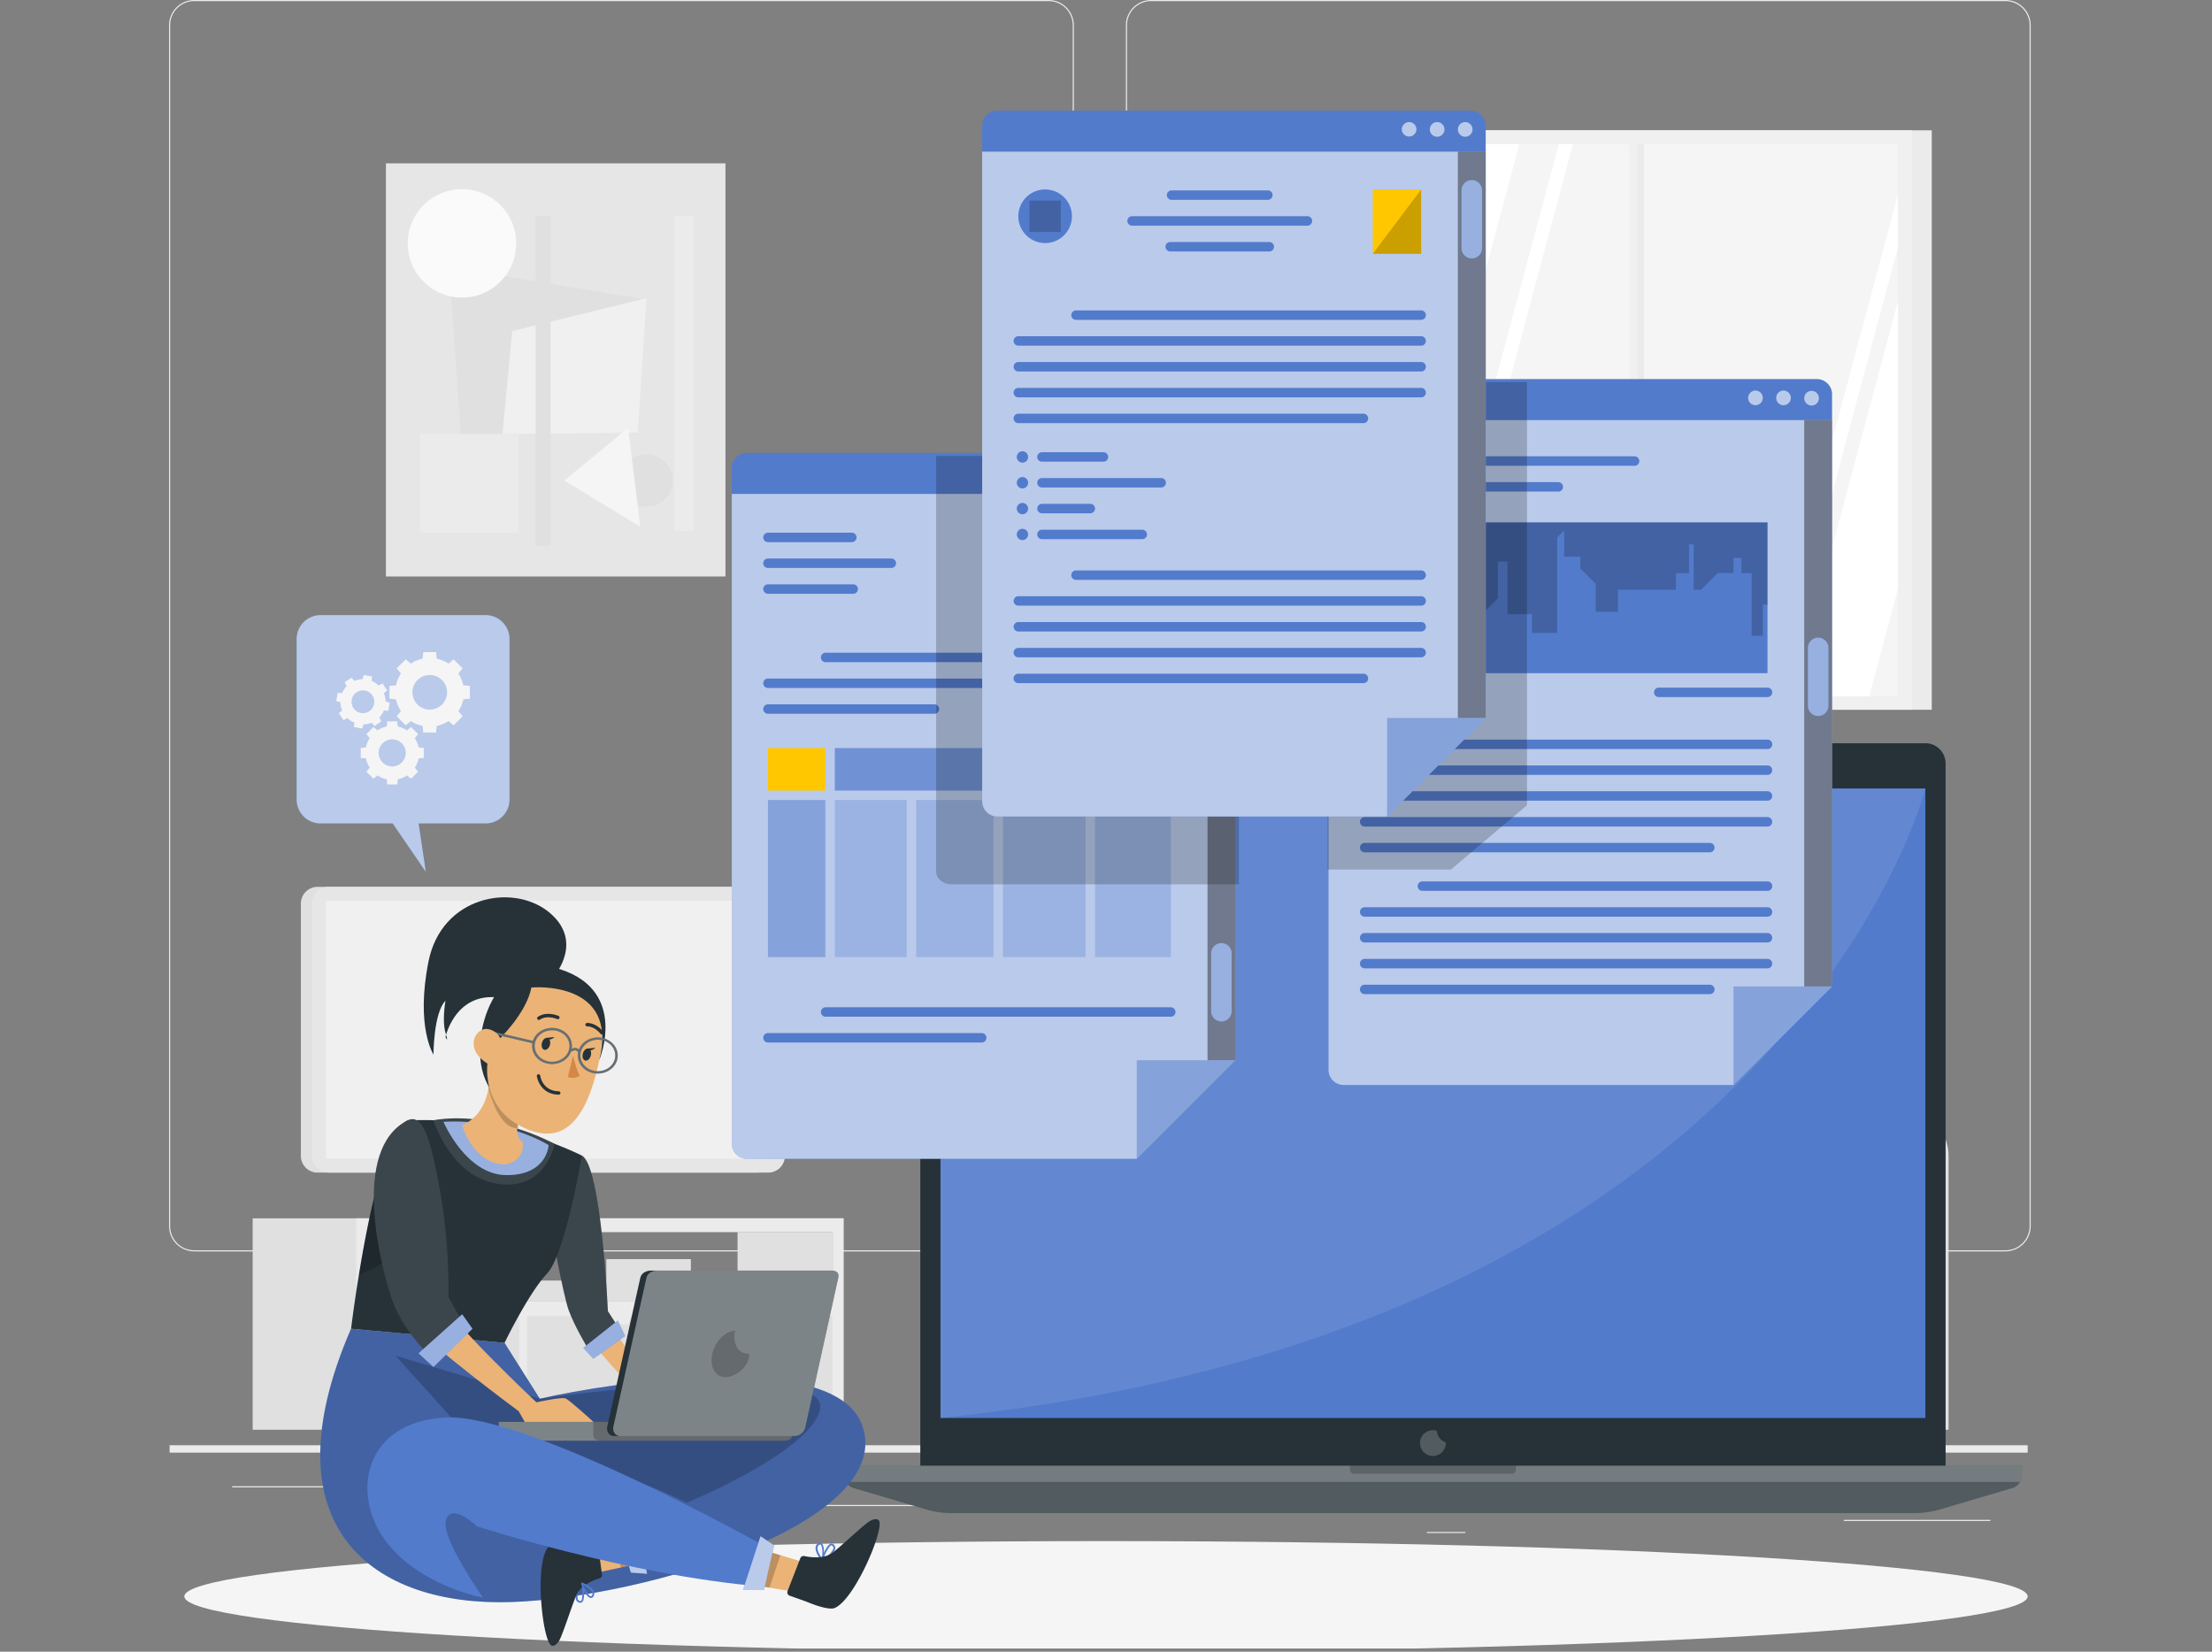<svg width="300" height="224" viewBox="0 0 300 224" fill="none" xmlns="http://www.w3.org/2000/svg"><rect x="0" y="0" width="300" height="224" fill="#808080" stroke="none"/><g clip-path="url(#clip0_86_16381)"><path d="M275 196H23v1h252v-1zM269.94 206.124h-19.872v.15h19.872v-.15zM198.732 207.756h-5.214v.15h5.214v-.15zM249.468 200.556h-11.514v.15h11.514v-.15zM57.39 201.564H31.476v.15H57.39v-.15zM66.534 201.564h-3.798v.15h3.798v-.15zM135.09 204.096H78.882v.15h56.208v-.15zM142.206 169.71H26.352a3.429 3.429 0 0 1-3.426-3.426V3.426A3.429 3.429 0 0 1 26.352 0h115.86a3.429 3.429 0 0 1 3.426 3.426v162.858a3.438 3.438 0 0 1-3.432 3.426zM26.352.15a3.28 3.28 0 0 0-3.276 3.276v162.858a3.28 3.28 0 0 0 3.276 3.276h115.86a3.28 3.28 0 0 0 3.276-3.276V3.426A3.28 3.28 0 0 0 142.212.15H26.352zM271.986 169.71h-115.86a3.429 3.429 0 0 1-3.426-3.426V3.426A3.429 3.429 0 0 1 156.126 0h115.86a3.429 3.429 0 0 1 3.426 3.426v162.858a3.429 3.429 0 0 1-3.426 3.426zM156.126.15a3.28 3.28 0 0 0-3.276 3.276v162.858a3.28 3.28 0 0 0 3.276 3.276h115.86a3.28 3.28 0 0 0 3.276-3.276V3.426A3.28 3.28 0 0 0 271.986.15h-115.86z" fill="#EBEBEB"/><path d="M65.982 153.583v9.103l-3.847 2.795h17.95l-5.737-2.122v-9.142l-8.366-.634z" fill="#E0E0E0"/><path d="M34.268 165.224v28.675h80.134v-28.675H34.268zm78.691 11.225H50.237v-9.372h62.722v9.372z" fill="#E0E0E0"/><path d="M48.308 165.224v28.675h66.094v-28.675H48.308zm64.651 11.225H50.237v-9.372h62.722v9.372z" fill="#EBEBEB"/><path d="M112.959 167.083h-12.93v9.373h12.93v-9.373zM66.232 171.77H50.237v4.686h15.995v-4.686zM79.45 173.667H67.412v2.782h12.04v-2.782zM93.701 170.757H82.233v5.692H93.7v-5.692zM61.603 178.494l-.34 1.116h-4.602l-.346-1.116h-6.078v12.437h20.175v-12.437h-8.809zM85.58 178.494l-.347 1.116H80.63l-.346-1.116h-8.802v12.437h20.175v-12.437h-6.078zM104.093 178.494l-.34 1.116h-4.602l-.347-1.116h-6.077v12.437h20.174v-12.437h-8.808zM102.683 159.025H43.07a2.263 2.263 0 0 1-2.263-2.263v-34.226a2.263 2.263 0 0 1 2.263-2.263h59.613a2.263 2.263 0 0 1 2.263 2.263v34.226a2.263 2.263 0 0 1-2.263 2.263z" fill="#E0E0E0"/><path d="M104.189 159.025H44.577a2.263 2.263 0 0 1-2.263-2.263v-34.226a2.263 2.263 0 0 1 2.263-2.263h59.612a2.263 2.263 0 0 1 2.263 2.263v34.226a2.263 2.263 0 0 1-2.263 2.263z" fill="#E6E6E6"/><path d="M104.565 157.144v-34.989h-60.37v34.989h60.37z" fill="#F0F0F0"/><path d="M189.022 116.914h57.401c6.225 0 11.27 5.045 11.27 11.27v44.823h-79.941v-44.823c0-6.225 5.045-11.27 11.27-11.27z" fill="#E6E6E6"/><path d="M160.783 150.134h10.27a6.7 6.7 0 0 1 6.699 6.699v37.066h-23.668v-37.066a6.692 6.692 0 0 1 6.699-6.699z" fill="#E0E0E0"/><path d="M160.783 150.134h.218a6.7 6.7 0 0 1 6.699 6.699v37.066h-13.616v-37.066a6.692 6.692 0 0 1 6.699-6.699z" fill="#EBEBEB"/><path d="M249.333 176.872h-78.774v17.027h78.774v-17.027z" fill="#E6E6E6"/><path d="M170.45 161.295h75.967a6.808 6.808 0 0 1 6.808 6.808v4.244a6.809 6.809 0 0 1-6.808 6.808H170.45a6.809 6.809 0 0 1-6.808-6.808v-4.244a6.808 6.808 0 0 1 6.808-6.808z" fill="#F5F5F5"/><path d="M236.871 161.295h9.424a6.808 6.808 0 0 1 6.808 6.808v4.244a6.809 6.809 0 0 1-6.808 6.808h-9.424a6.809 6.809 0 0 1-6.808-6.808v-4.244a6.808 6.808 0 0 1 6.808-6.808z" fill="#E0E0E0"/><path d="M247.308 150.134h10.269c3.699 0 6.7 3 6.7 6.699v37.066h-23.669v-37.066a6.696 6.696 0 0 1 6.7-6.699z" fill="#E0E0E0"/><path d="M247.308 150.134h.218a6.7 6.7 0 0 1 6.699 6.699v37.066h-13.617v-37.066a6.696 6.696 0 0 1 6.7-6.699z" fill="#F0F0F0"/><path d="M185.944 96.254h76.05V17.672h-76.05v78.582z" fill="#EBEBEB"/><path d="M183.285 96.254h76.049V17.672h-76.049v78.582z" fill="#F0F0F0"/><path d="M257.417 19.535h-72.12v74.896h72.12V19.536z" fill="#E0E0E0"/><path d="M257.417 19.535h-70.318v74.896h70.318V19.536z" fill="#F5F5F5"/><path d="M221.532 94.432h1.43V19.536h-1.43v74.896z" fill="#EBEBEB"/><path d="M213.337 19.535l-20.039 74.896h-1.923l20.039-74.895h1.923z" fill="#fff"/><path d="M220.918 95.866h1.225V18.38h-1.225v77.486z" fill="#F0F0F0"/><path d="M206.061 19.535l-18.962 70.877V51.454l8.539-31.919h10.423zM257.417 26.33v7.194L241.115 94.43h-1.923l18.225-68.1zM257.417 40.851v38.958l-3.91 14.622h-10.424l14.334-53.58z" fill="#fff"/><path d="M52.342 78.181H98.39V22.152H52.342v56.03z" fill="#E6E6E6"/><path d="M62.88 64.301l24.193-23.783-26.175-4.315 1.981 28.098z" fill="#E0E0E0"/><path d="M86.49 58.666l1.199-18.238-18.22 4.475-1.32 13.956 18.34-.193z" fill="#F0F0F0"/><path d="M67.855 38.205a7.353 7.353 0 1 0-10.399-10.399 7.353 7.353 0 0 0 10.399 10.399z" fill="#FAFAFA"/><path d="M84.111 65.167a3.565 3.565 0 1 1 7.13.001 3.565 3.565 0 0 1-7.13-.001z" fill="#E0E0E0"/><path d="M86.83 71.436l-10.296-6.27 8.654-7.134 1.641 13.404z" fill="#F5F5F5"/><path d="M74.668 29.28h-2.025v44.74h2.025V29.28z" fill="#E0E0E0"/><path d="M94.067 29.28h-2.622v42.759h2.622v-42.76zM70.348 58.859H56.962v13.385h13.386V58.86z" fill="#EBEBEB"/><path d="M150 224c69.036 0 125-3.358 125-7.5 0-4.142-55.964-7.5-125-7.5s-125 3.358-125 7.5c0 4.142 55.964 7.5 125 7.5z" fill="#F5F5F5"/><path d="M263.863 200.13H124.816v-96.596a2.736 2.736 0 0 1 2.737-2.737h133.579a2.736 2.736 0 0 1 2.737 2.737v96.596h-.006z" fill="#263238"/><path d="M261.126 106.932H127.553v85.371h133.573v-85.371z" fill="#527BCC"/><path opacity=".2" d="M193.121 105.438a1.333 1.333 0 1 0 .001-2.667 1.333 1.333 0 0 0-.001 2.667zM195.884 105.105a1 1 0 1 0 0-2 1 1 0 0 0 0 2zM194.884 194.053a1.696 1.696 0 0 0-.545-.096c-.968 0-1.75.782-1.75 1.75s.782 1.75 1.75 1.75 1.75-.782 1.75-1.75c0-.032-.006-.064-.012-.096a1.743 1.743 0 0 1-1.193-1.558z" fill="#fff"/><path d="M274.229 198.778v1.256c0 .34-.096.667-.263.943a1.825 1.825 0 0 1-1.058.826l-9.686 2.86a12.923 12.923 0 0 1-3.705.538H129.169c-1.251 0-2.501-.179-3.699-.538l-9.687-2.86a1.82 1.82 0 0 1-1.064-.826 1.827 1.827 0 0 1-.263-.943v-1.256h159.773z" fill="#263238"/><path opacity=".2" d="M274.229 198.778v1.256c0 .34-.096.667-.263.943a1.825 1.825 0 0 1-1.058.826l-9.686 2.86a12.923 12.923 0 0 1-3.705.538H129.169c-1.251 0-2.501-.179-3.699-.538l-9.687-2.86a1.82 1.82 0 0 1-1.064-.826 1.827 1.827 0 0 1-.263-.943v-1.256h159.773z" fill="#fff"/><path opacity=".2" d="M274.229 198.778v1.256c0 .34-.096.667-.263.943H114.719a1.827 1.827 0 0 1-.263-.943v-1.256h159.773z" fill="#fff"/><path opacity=".2" d="M205.584 198.778v.551a.545.545 0 0 1-.545.545h-21.386a.546.546 0 0 1-.551-.545v-.551h22.482z" fill="#000"/><path opacity=".1" d="M261.126 106.932s-18.469 73.319-133.573 85.371v-85.371h133.573z" fill="#fff"/><path d="M248.471 53.474v80.3l-13.373 13.372h-52.862a2.061 2.061 0 0 1-2.058-2.064V53.474c0-1.142.923-2.065 2.058-2.065h64.171c1.134 0 2.064.923 2.064 2.065z" fill="#527BCC"/><path opacity=".6" d="M248.471 56.98v76.794l-13.373 13.372h-52.862a2.061 2.061 0 0 1-2.058-2.064V56.98h68.293zM246.689 53.96a.994.994 0 1 1-1.986-.001.994.994 0 0 1 1.986.002zM242.881 53.96a.995.995 0 0 1-.994.995.994.994 0 1 1 .994-.994zM239.079 53.96a.994.994 0 1 1-1.988 0 .994.994 0 0 1 1.988 0z" fill="#fff"/><path d="M221.687 63.166h-36.605a.643.643 0 0 1-.641-.64c0-.353.289-.642.641-.642h36.605c.353 0 .641.289.641.641a.639.639 0 0 1-.641.642zM211.341 66.667h-26.259a.643.643 0 0 1-.641-.641c0-.353.289-.641.641-.641h26.259c.352 0 .641.288.641.64a.635.635 0 0 1-.641.642zM239.721 120.818H192.91a.643.643 0 0 1-.641-.641c0-.353.288-.642.641-.642h46.811c.352 0 .641.289.641.642a.644.644 0 0 1-.641.641zM231.893 134.825h-46.811a.644.644 0 0 1-.641-.641c0-.353.289-.641.641-.641h46.811c.353 0 .641.288.641.641a.643.643 0 0 1-.641.641zM239.721 124.318h-54.639a.644.644 0 0 1-.641-.641c0-.353.289-.641.641-.641h54.632c.353 0 .641.288.641.641a.633.633 0 0 1-.634.641zM239.721 127.818h-54.639a.643.643 0 0 1-.641-.641c0-.353.289-.641.641-.641h54.632c.353 0 .641.288.641.641a.637.637 0 0 1-.634.641zM239.721 131.325h-54.639a.644.644 0 0 1-.641-.641c0-.353.289-.642.641-.642h54.632c.353 0 .641.289.641.642a.633.633 0 0 1-.634.641z" fill="#527BCC"/><path opacity=".5" d="M248.471 133.774l-13.373 13.372v-13.372h13.373z" fill="#527BCC"/><path opacity=".4" d="M248.471 56.98h-3.776v76.794h3.776V56.98z" fill="#000"/><path d="M246.586 97.105a1.39 1.39 0 0 1-1.391-1.392v-7.846a1.39 1.39 0 1 1 2.782 0v7.846a1.39 1.39 0 0 1-1.391 1.392zM239.721 101.586H192.91a.643.643 0 0 1-.641-.641c0-.353.288-.642.641-.642h46.811c.352 0 .641.289.641.642a.644.644 0 0 1-.641.641zM231.893 115.593h-46.811a.644.644 0 0 1-.641-.641c0-.353.289-.641.641-.641h46.811c.353 0 .641.288.641.641a.643.643 0 0 1-.641.641zM239.721 105.086h-54.639a.644.644 0 0 1-.641-.641c0-.353.289-.641.641-.641h54.632c.353 0 .641.288.641.641a.633.633 0 0 1-.634.641zM239.721 108.586h-54.639a.643.643 0 0 1-.641-.641c0-.353.289-.641.641-.641h54.632c.353 0 .641.288.641.641a.637.637 0 0 1-.634.641zM239.721 112.093h-54.639a.644.644 0 0 1-.641-.641c0-.353.289-.641.641-.641h54.632c.353 0 .641.288.641.641a.633.633 0 0 1-.634.641zM239.714 70.846h-54.798v20.45h54.798v-20.45z" fill="#527BCC"/><path opacity=".2" d="M184.916 88.014h1.493v-3.718h1.718v-7.34h2.398v4.52h3.295v6.006h3.93v-4.186H201l2.148-2.154v-4.981h1.314v7.135h3.308v2.539h3.423v-12.95l.949-.949v3.552h2.186v1.596l2.096 2.096v3.789h3.013v-2.994h7.86v-2.243h1.775v-3.905h.635v6.148h1l2.263-2.263h2.128v-2.045h1.077v2.064h1.391v8.482h1.513v-4.231l.641.038V70.846h-54.804v17.168z" fill="#000"/><path d="M239.721 94.534h-14.758a.643.643 0 0 1-.641-.641c0-.353.289-.641.641-.641h14.758c.352 0 .641.288.641.64a.643.643 0 0 1-.641.642z" fill="#527BCC"/><path opacity=".2" d="M207.095 51.818v57.385l-10.32 8.725H180.05V53.603c0-.987.944-1.785 2.105-1.785h24.94z" fill="#000"/><path opacity=".4" d="M246.586 97.105a1.39 1.39 0 0 1-1.391-1.392v-7.846a1.39 1.39 0 1 1 2.782 0v7.846a1.39 1.39 0 0 1-1.391 1.392z" fill="#fff"/><path d="M167.543 63.48v80.301l-13.373 13.372h-52.862a2.061 2.061 0 0 1-2.058-2.064V63.481c0-1.142.923-2.065 2.058-2.065h64.171c1.134 0 2.064.924 2.064 2.065z" fill="#527BCC"/><path opacity=".6" d="M167.543 66.987v76.794l-13.373 13.372h-52.862a2.061 2.061 0 0 1-2.058-2.064V66.987h68.293zM165.761 63.974a.995.995 0 0 1-1.988 0 .995.995 0 0 1 1.988 0zM161.953 63.974a.995.995 0 0 1-1.988 0c0-.551.449-.993.994-.993a.987.987 0 0 1 .994.993zM158.151 63.974a.994.994 0 1 1-1.988 0 .994.994 0 0 1 1.988 0z" fill="#fff"/><path d="M115.527 73.526h-11.373a.643.643 0 0 1-.641-.64c0-.353.289-.642.641-.642h11.373c.352 0 .641.288.641.641a.643.643 0 0 1-.641.641zM120.886 77.026h-16.732a.643.643 0 0 1-.641-.64c0-.353.289-.642.641-.642h16.732c.353 0 .641.289.641.641a.643.643 0 0 1-.641.641zM115.713 80.527h-11.559a.643.643 0 0 1-.641-.642c0-.352.289-.64.641-.64h11.559c.352 0 .641.288.641.64a.643.643 0 0 1-.641.642zM158.786 137.883h-46.811a.644.644 0 0 1-.641-.641c0-.353.289-.641.641-.641h46.811c.352 0 .641.288.641.641a.64.64 0 0 1-.641.641zM133.143 141.383h-28.989a.644.644 0 0 1-.641-.641c0-.353.289-.641.641-.641h28.989c.353 0 .641.288.641.641a.64.64 0 0 1-.641.641z" fill="#527BCC"/><path opacity=".5" d="M167.543 143.781l-13.373 13.372v-13.372h13.373z" fill="#527BCC"/><path opacity=".4" d="M167.543 66.987h-3.776v76.794h3.776V66.987z" fill="#000"/><path d="M165.652 138.53a1.39 1.39 0 0 1-1.392-1.391v-7.847a1.39 1.39 0 0 1 1.392-1.391 1.39 1.39 0 0 1 1.391 1.391v7.847c0 .763-.622 1.391-1.391 1.391zM158.786 73.526h-8.808a.643.643 0 0 1-.641-.64c0-.353.288-.642.641-.642h8.808c.352 0 .641.288.641.641a.639.639 0 0 1-.641.641zM158.786 77.026h-4.552a.643.643 0 0 1-.641-.64c0-.353.289-.642.641-.642h4.552c.352 0 .641.289.641.641a.639.639 0 0 1-.641.641zM158.786 89.803h-46.811a.643.643 0 0 1-.641-.641c0-.353.289-.641.641-.641h46.811c.352 0 .641.288.641.64a.639.639 0 0 1-.641.642zM158.786 93.303h-54.632a.643.643 0 0 1-.641-.641c0-.353.289-.641.641-.641h54.632c.352 0 .641.288.641.64a.639.639 0 0 1-.641.642zM126.732 96.803h-22.578a.643.643 0 0 1-.641-.64c0-.353.289-.642.641-.642h22.578c.353 0 .642.288.642.641a.64.64 0 0 1-.642.641z" fill="#527BCC"/><path opacity=".7" d="M134.746 101.451h-21.527v5.77h21.527v-5.77z" fill="#527BCC"/><path opacity=".3" d="M122.97 108.496h-9.751v21.303h9.751v-21.303zM147.221 108.496h-11.199v21.303h11.199v-21.303z" fill="#527BCC"/><path opacity=".7" d="M158.786 101.451h-22.764v5.77h22.764v-5.77z" fill="#527BCC"/><path opacity=".3" d="M158.792 108.496H148.51v21.303h10.282v-21.303z" fill="#527BCC"/><path opacity=".5" d="M111.937 108.496h-7.783v21.303h7.783v-21.303z" fill="#527BCC"/><path d="M111.937 101.451h-7.783v5.77h7.783v-5.77z" fill="#FFC700"/><path opacity=".3" d="M134.739 108.496h-10.487v21.303h10.487v-21.303z" fill="#527BCC"/><path opacity=".4" d="M165.652 138.53a1.39 1.39 0 0 1-1.392-1.391v-7.847a1.39 1.39 0 0 1 1.392-1.391 1.39 1.39 0 0 1 1.391 1.391v7.847c0 .763-.622 1.391-1.391 1.391z" fill="#fff"/><path opacity=".2" d="M168.03 63.576v56.355h-38.994c-1.144 0-2.074-.778-2.074-1.741V61.835h38.987c1.144 0 2.081.779 2.081 1.741z" fill="#000"/><path d="M201.5 17.064v80.3l-13.373 13.373h-52.862a2.061 2.061 0 0 1-2.058-2.064V17.064c0-1.14.923-2.064 2.058-2.064h64.171c1.135 0 2.064.923 2.064 2.064z" fill="#527BCC"/><path opacity=".6" d="M201.5 20.57v76.794l-13.373 13.373h-52.862a2.061 2.061 0 0 1-2.058-2.064V20.571H201.5zM198.718 18.545a.994.994 0 1 0 0-1.988.994.994 0 0 0 0 1.988zM194.91 18.545a.994.994 0 1 0 0-1.988.994.994 0 0 0 0 1.988zM192.102 17.552a.994.994 0 0 1-1.987 0c0-.545.449-.994.994-.994a.986.986 0 0 1 .993.994z" fill="#fff"/><path d="M171.953 27.103h-13.058a.643.643 0 0 1-.641-.64c0-.353.288-.642.641-.642h13.058c.353 0 .641.289.641.641a.643.643 0 0 1-.641.641zM177.319 30.604h-23.784a.643.643 0 0 1-.641-.642c0-.352.289-.64.641-.64h23.784c.352 0 .641.288.641.64a.643.643 0 0 1-.641.642zM172.146 34.104h-13.437a.643.643 0 0 1-.641-.641c0-.353.288-.641.641-.641h13.437c.352 0 .641.288.641.64a.64.64 0 0 1-.641.642zM192.743 43.38h-46.811a.643.643 0 0 1-.641-.641c0-.353.289-.641.641-.641h46.811c.353 0 .641.288.641.641a.643.643 0 0 1-.641.641zM184.916 57.387h-46.811a.643.643 0 0 1-.641-.64c0-.353.288-.642.641-.642h46.811c.352 0 .641.289.641.641a.639.639 0 0 1-.641.641zM192.743 46.88h-54.632a.643.643 0 0 1-.641-.64c0-.353.289-.642.641-.642h54.632c.353 0 .641.289.641.641a.643.643 0 0 1-.641.641zM192.743 50.38h-54.632a.643.643 0 0 1-.641-.64c0-.353.289-.642.641-.642h54.632c.353 0 .641.289.641.641a.639.639 0 0 1-.641.642zM192.743 53.887h-54.632a.643.643 0 0 1-.641-.641c0-.353.289-.641.641-.641h54.632c.353 0 .641.288.641.641a.643.643 0 0 1-.641.641zM192.743 78.639h-46.811a.643.643 0 0 1-.641-.641c0-.353.289-.641.641-.641h46.811c.353 0 .641.288.641.64a.643.643 0 0 1-.641.642zM184.916 92.646h-46.811a.643.643 0 0 1-.641-.641c0-.353.288-.641.641-.641h46.811c.352 0 .641.288.641.64a.639.639 0 0 1-.641.642zM192.743 82.139h-54.632a.643.643 0 0 1-.641-.641c0-.353.289-.641.641-.641h54.632c.353 0 .641.288.641.64a.643.643 0 0 1-.641.642zM192.743 85.64h-54.632a.643.643 0 0 1-.641-.642c0-.353.289-.641.641-.641h54.632c.353 0 .641.288.641.641a.643.643 0 0 1-.641.641zM192.743 89.146h-54.632a.643.643 0 0 1-.641-.641c0-.353.289-.641.641-.641h54.632c.353 0 .641.288.641.64a.643.643 0 0 1-.641.642z" fill="#527BCC"/><path d="M192.743 25.693h-6.558v8.731h6.558v-8.731z" fill="#FFC700"/><path d="M141.746 32.963a3.635 3.635 0 1 0 0-7.27 3.635 3.635 0 0 0 0 7.27zM137.9 61.971c0 .423.346.77.769.77a.771.771 0 0 0 .769-.77.771.771 0 0 0-.769-.77.771.771 0 0 0-.769.77zM137.9 65.471c0 .423.346.77.769.77a.771.771 0 0 0 .769-.77.771.771 0 0 0-.769-.77.771.771 0 0 0-.769.77zM137.9 68.971c0 .423.346.77.769.77a.766.766 0 1 0 0-1.532.766.766 0 0 0-.769.762zM137.9 72.478c0 .423.346.77.769.77a.766.766 0 1 0 0-1.532.766.766 0 0 0-.769.762zM149.657 62.612h-8.347a.643.643 0 0 1-.641-.641c0-.353.289-.641.641-.641h8.347c.353 0 .641.288.641.64a.639.639 0 0 1-.641.642zM157.485 66.112h-16.168a.643.643 0 0 1-.641-.64c0-.353.288-.642.641-.642h16.168c.352 0 .641.289.641.641a.643.643 0 0 1-.641.641zM147.869 69.612h-6.552a.643.643 0 0 1-.641-.64c0-.353.288-.642.641-.642h6.552c.352 0 .641.289.641.641a.643.643 0 0 1-.641.641zM154.92 73.12h-13.603a.643.643 0 0 1-.641-.642c0-.352.288-.641.641-.641h13.603c.353 0 .641.288.641.641a.643.643 0 0 1-.641.641z" fill="#527BCC"/><path opacity=".5" d="M201.5 97.364l-13.373 13.373V97.364H201.5z" fill="#527BCC"/><path opacity=".2" d="M192.743 25.693l-6.558 8.731h6.558v-8.731zM143.868 27.206h-4.25v4.25h4.25v-4.25z" fill="#000"/><path opacity=".4" d="M201.494 20.57h-3.776v76.794h3.776V20.571z" fill="#000"/><path d="M199.609 35.053a1.39 1.39 0 0 1-1.391-1.392v-7.846a1.39 1.39 0 1 1 2.782 0v7.846a1.39 1.39 0 0 1-1.391 1.392z" fill="#527BCC"/><path opacity=".4" d="M199.609 35.053a1.39 1.39 0 0 1-1.391-1.392v-7.846a1.39 1.39 0 1 1 2.782 0v7.846a1.39 1.39 0 0 1-1.391 1.392z" fill="#fff"/><path d="M43.474 83.418H65.86a3.245 3.245 0 0 1 3.244 3.25v21.758a3.249 3.249 0 0 1-3.244 3.25h-9.084l.974 6.558-4.493-6.558h-9.783a3.245 3.245 0 0 1-3.244-3.25V86.668a3.245 3.245 0 0 1 3.244-3.25z" fill="#527BCC"/><path opacity=".6" d="M43.474 83.418H65.86a3.245 3.245 0 0 1 3.244 3.25v21.758a3.249 3.249 0 0 1-3.244 3.25h-9.084l.974 6.558-4.493-6.558h-9.783a3.245 3.245 0 0 1-3.244-3.25V86.668a3.245 3.245 0 0 1 3.244-3.25z" fill="#fff"/><path d="M52.82 93.02v1.738l.892.084c.122.583.352 1.121.666 1.602l-.577.693 1.225 1.224.692-.577a4.67 4.67 0 0 0 1.603.667l.083.89h1.738l.083-.89a4.67 4.67 0 0 0 1.603-.667l.692.577 1.224-1.224-.577-.693a4.67 4.67 0 0 0 .667-1.602l.891-.084v-1.737l-.89-.083a4.67 4.67 0 0 0-.668-1.603l.577-.692-1.224-1.225-.692.577a4.67 4.67 0 0 0-1.603-.667l-.083-.89h-1.738l-.083.89a4.67 4.67 0 0 0-1.603.667l-.692-.577-1.225 1.225.578.692a4.668 4.668 0 0 0-.667 1.603l-.891.083zm5.463-1.48a2.353 2.353 0 0 1 2.352 2.346 2.349 2.349 0 0 1-4.699 0 2.347 2.347 0 0 1 2.347-2.346z" fill="#F5F5F5"/><path d="M53.943 105.682a3.76 3.76 0 0 0 1.256-.519l.545.448.962-.961-.45-.545a3.5 3.5 0 0 0 .52-1.257l.699-.064v-1.359l-.699-.064a3.748 3.748 0 0 0-.52-1.256l.45-.545-.962-.962-.545.449a3.505 3.505 0 0 0-1.256-.52l-.064-.698h-1.36l-.064.699a3.75 3.75 0 0 0-1.256.519l-.545-.449-.962.962.45.545a3.5 3.5 0 0 0-.52 1.256l-.699.064v1.359l.699.064c.096.456.276.879.52 1.257l-.45.545.962.961.545-.448c.378.25.801.429 1.256.519l.064.699h1.36l.064-.699zm-2.59-3.577a1.84 1.84 0 1 1 3.68 0 1.84 1.84 0 0 1-3.68 0zM50.404 98.008l.378.456.943-.641-.289-.52c.263-.269.48-.596.628-.955l.59.058.212-1.122-.571-.167a2.97 2.97 0 0 0-.237-1.115l.455-.378-.641-.943-.52.289a3.13 3.13 0 0 0-.954-.629l.057-.59-1.122-.211-.16.57a2.97 2.97 0 0 0-1.115.238l-.379-.455-.942.64.288.52c-.262.27-.48.596-.628.955l-.59-.057-.211 1.121.57.16c.007.392.09.77.238 1.116l-.456.378.642.943.519-.289c.27.263.596.481.955.628l-.058.59 1.122.212.167-.57c.378 0 .756-.084 1.109-.232zm-2.699-3.122c.16-.84.968-1.39 1.808-1.23a1.545 1.545 0 1 1-1.808 1.23z" fill="#F5F5F5"/><path d="M80.355 163.025s1.577 14.2 2.09 15.893c.512 1.692 7.737 10.731 7.737 10.731l-2.051 1.071s-7.719-7.911-8.918-10.258c-1.198-2.346-3.051-14.59-3.051-14.59l4.193-2.847z" fill="#EBB376"/><path d="M78.912 156.711c2.66 1.41 3.532 21.104 3.532 21.104l1.34 2.077-4.09 2.91s-1.743-2.872-2.551-5.07c-.814-2.199-2.744-13.021-2.744-13.021l4.513-8z" fill="#263238"/><path opacity=".1" d="M78.912 156.711c2.66 1.41 3.532 21.104 3.532 21.104l1.34 2.077-4.09 2.91s-1.743-2.872-2.551-5.07c-.814-2.199-2.744-13.021-2.744-13.021l4.513-8z" fill="#fff"/><path d="M79.098 182.802l4.693-3.718 1.006 2.109-4.327 3.09-1.372-1.481z" fill="#527BCC"/><path opacity=".4" d="M79.098 182.802l4.693-3.718 1.006 2.109-4.327 3.09-1.372-1.481z" fill="#fff"/><path d="M68.424 182.11l4.79 7.584c9.506-2.212 39.976-6.86 43.713 3.59 4.648 12.994-28.957 23.347-47.554 23.982-18.597.635-33.521-9.956-21.764-37.066l20.815 1.91z" fill="#527BCC"/><path opacity=".2" d="M68.424 182.11l4.79 7.584c9.506-2.212 39.976-6.86 43.713 3.59 4.648 12.994-28.957 23.347-47.554 23.982-18.597.635-33.521-9.956-21.764-37.066l20.815 1.91z" fill="#000"/><path d="M111.549 211.65c-.045.026-.096.026-.135-.006a.093.093 0 0 1-.032-.115c.058-.206.68-1.994 1.301-2.186a.38.38 0 0 1 .372.109c.18.147.263.371.218.602a1.684 1.684 0 0 1-.583.84 6.378 6.378 0 0 1-1.141.756zm.16-.339a2.683 2.683 0 0 0 1.327-1.276.411.411 0 0 0-.16-.41c-.032-.045-.096-.058-.148-.045a.401.401 0 0 0-.141.083 5.23 5.23 0 0 0-.878 1.648z" fill="#527BCC"/><path d="M111.517 211.676a.109.109 0 0 1-.116-.032c-.057-.051-.916-1.135-.775-1.866a.678.678 0 0 1 .295-.448.394.394 0 0 1 .493-.045c.449.314.398 1.769.173 2.314l-.012.058a.105.105 0 0 1-.058.019zm-.487-2.122a.47.47 0 0 0-.148.263c-.09.461.34 1.154.577 1.487.141-.622.096-1.635-.167-1.82-.025-.013-.083-.058-.218.038l-.044.032zM78.854 214.702c.026-.045.077-.071.122-.058a.096.096 0 0 1 .084.084c.044.211.371 2.07-.084 2.538a.373.373 0 0 1-.378.083.624.624 0 0 1-.48-.416 1.642 1.642 0 0 1 .102-1.02c.173-.423.384-.826.634-1.211zm.026.378a2.639 2.639 0 0 0-.538 1.757c.044.153.18.262.333.282a.14.14 0 0 0 .147-.032.4.4 0 0 0 .084-.141 5.214 5.214 0 0 0-.026-1.866z" fill="#527BCC"/><path d="M91.028 205.291l-7.654 2.725-3.673 1.307.942 4.02 3.558-.757 8.693-1.852-1.866-5.443z" fill="#EBB376"/><path d="M81.643 213.535l-.641-4.744a.474.474 0 0 0-.545-.404l-2.34.391s-3.186.302-3.82 1.116c-1.853 2.385-.693 12.917.538 13.289.449.135.93-.481 1.122-.91.622-1.359 1.724-4.904 2.256-6.033.622-1.314 2.334-1.961 3.103-2.192a.46.46 0 0 0 .327-.513z" fill="#263238"/><path d="M78.867 214.663c.032-.032.077-.045.116-.025.077.013 1.352.551 1.583 1.256a.686.686 0 0 1-.045.539.396.396 0 0 1-.41.282c-.545-.058-1.199-1.353-1.276-1.943l-.013-.057c.013-.02.032-.039.045-.052zm1.462 1.622a.483.483 0 0 0 .006-.301c-.147-.449-.859-.846-1.224-1.026.173.609.705 1.481 1.026 1.513.032 0 .102.013.173-.134l.019-.052z" fill="#527BCC"/><path opacity=".2" d="M91.028 205.291l-7.654 2.725.827 4.57 8.693-1.852-1.866-5.443z" fill="#000"/><path d="M85.56 213.272l2.199.161-1.475-7.571-2.493 1.378 1.769 6.032z" fill="#527BCC"/><path opacity=".6" d="M85.56 213.272l2.199.161-1.475-7.571-2.493 1.378 1.769 6.032z" fill="#fff"/><path opacity=".2" d="M53.635 183.854l11.462 12.706s12.674-.282 28.06 7.237c0 0 16.514-6.821 18.026-12.488 1.988-7.423-37.964-1.622-37.964-1.622l-19.584-5.833z" fill="#000"/><path d="M107.395 192.829v1.884c0 .481-.571.68-1.045.68H68.713c-.481 0-1.064-.199-1.064-.68v-1.884h39.746z" fill="#263238"/><path opacity=".4" d="M107.395 192.829v1.884c0 .481-.571.68-1.045.68H68.713c-.481 0-1.064-.199-1.064-.68v-1.884h39.746z" fill="#fff"/><path opacity=".2" d="M107.395 192.829v1.884c0 .481-.571.68-1.045.68H81.528c-.481 0-1.058-.199-1.058-.68v-1.884h26.925z" fill="#000"/><path d="M113.69 173.276l-4.481 20.322c-.147.667-.795 1.154-1.455 1.154H83.278c-.654 0-1.07-.609-.917-1.276l4.475-20.168c.154-.667.795-.993 1.455-.993h24.476c.66 0 1.07.294.923.961z" fill="#263238"/><path opacity=".4" d="M113.69 173.276l-4.481 20.322c-.147.667-.795 1.154-1.455 1.154H84.111c-.66 0-1.07-.609-.923-1.276l4.481-20.168c.148-.667.795-.993 1.455-.993h23.643c.66 0 1.07.294.923.961z" fill="#fff"/><path opacity=".2" d="M101.625 183.604c0 1.743-1.865 3.16-3.23 3.16-1.366 0-2.18-1.417-1.79-3.154.392-1.705 1.75-3.096 3.09-3.148-.39 1.738.443 3.148 1.808 3.148.026 0 .122 0 .122-.006z" fill="#000"/><path d="M96.343 213.997l8.013 1.32 3.846.635 1.122-3.981-3.481-1.058-8.5-2.583-1 5.667z" fill="#EBB376"/><path d="M108.542 211.323l-1.731 4.462a.473.473 0 0 0 .282.616l2.238.795s2.929 1.282 3.885.871c2.775-1.192 6.859-10.968 5.962-11.891-.327-.34-1.045-.026-1.424.25-1.205.884-3.878 3.461-4.891 4.186-1.186.846-2.994.583-3.776.417a.477.477 0 0 0-.545.294z" fill="#263238"/><path opacity=".2" d="M96.343 213.997l8.013 1.32 1.487-4.404-8.5-2.583-1 5.667z" fill="#000"/><path d="M104.465 210.086s-32.675-18.373-43.952-17.847c-11.276.526-12.904 10.462-8.25 16.687 4.654 6.225 13.244 7.737 13.244 7.737s-5.846-8.263-5-10.59c.846-2.327 4.154.917 4.154.917s20.56 6.641 38.541 8.161l1.263-5.065z" fill="#527BCC"/><path d="M104.991 209.58l-1.847-1.244-2.378 7.302h2.853l1.372-6.058z" fill="#527BCC"/><path opacity=".6" d="M104.991 209.58l-1.847-1.244-2.378 7.302h2.853l1.372-6.058z" fill="#fff"/><path d="M47.615 180.2l20.816 1.91s3.263-6.757 5.763-9.392c2.494-2.641 4.718-16.007 4.718-16.007a44.401 44.401 0 0 0-5.218-2.128c-6.635-2.25-12.655-2.661-15.924-2.68h-.116c-1.551-.006-2.449.077-2.449.077-.512.282-1.006.872-1.48 1.686-2.231 3.846-4.007 12.821-5.058 19.264-.68 4.161-1.052 7.27-1.052 7.27z" fill="#263238"/><path opacity=".2" d="M48.667 172.93c4.59-2.103 10.853-5.661 10.526-9.27-.353-3.962-3.564-7.949-5.468-9.994-2.231 3.846-4.007 12.821-5.058 19.264z" fill="#000"/><path d="M58.79 151.922s2.371 7.802 8.859 8.648c6.487.846 7.564-5.442 7.564-5.442s-8.353-4.584-16.424-3.206z" fill="#263238"/><path opacity=".1" d="M58.79 151.922s2.371 7.802 8.859 8.648c6.487.846 7.564-5.442 7.564-5.442s-8.353-4.584-16.424-3.206z" fill="#fff"/><path d="M60.148 152.14s3.064 7.225 8.571 7.225 5.687-4.058 5.687-4.058-5.514-3.609-14.258-3.167z" fill="#527BCC"/><path opacity=".4" d="M60.148 152.14s3.064 7.225 8.571 7.225 5.687-4.058 5.687-4.058-5.514-3.609-14.258-3.167z" fill="#fff"/><path d="M70.13 153.262c.038 1.301.769 1.603.769 1.603.27 2.391-1.808 3.141-2.847 3.032-4.083-.417-5.378-5.334-5.378-5.334 2.974-1.179 3.641-4.455 3.763-6.404.058-.91 0-1.532 0-1.532l5.552 3.5c-.552.93-.95 1.731-1.244 2.43-.474 1.198-.628 2.07-.615 2.705z" fill="#EBB376"/><path opacity=".2" d="M71.655 147.698a20.07 20.07 0 0 0-.987 2.545c-.359 1.23-.43 2.122-.346 2.75-3.122.243-4.36-6.648-4.36-6.648l-.025-.039c-.032-.91-.154-1.519-.154-1.519l5.872 2.911z" fill="#000"/><path d="M75.207 132.293s4.07-4.693-.801-8.623c-4.879-3.929-14.514-2.154-16.29 6.719-1.776 8.879.673 12.629.673 12.629s0-5.654 1.628-7.302c0 0-.487 2.705 0 4.334.488 1.628 0 .589 0 .589s1.5-7.077 8.732-5.051c7.225 2.032 6.058-3.295 6.058-3.295z" fill="#263238"/><path d="M76.181 133.825c5.372 1.635 6.225 5.039 4.93 10.693-1.615 7.064-4.648 11.513-10.91 7.988-8.508-4.789-2.937-21.399 5.98-18.681z" fill="#EBB376"/><path d="M77.733 143.159s.314 1.628.884 2.705c0 0-.68.59-1.602.173l.718-2.878z" fill="#D58745"/><path d="M74.579 141.716c-.122.443-.468.738-.763.654-.295-.083-.436-.513-.314-.955.121-.442.468-.737.763-.654.294.084.435.513.314.955z" fill="#263238"/><path d="M74.136 140.748l1.07-.109s-.704.68-1.07.109zM80.124 143.172c-.122.442-.468.737-.763.654-.295-.084-.436-.513-.314-.956.121-.442.468-.737.763-.654.3.084.442.507.314.956z" fill="#263238"/><path d="M79.688 142.204l1.07-.109s-.711.679-1.07.109zM73.079 138.325a.234.234 0 0 1-.193-.102.23.23 0 0 1 .064-.321c1.218-.821 2.738-.147 2.802-.122a.236.236 0 0 1 .115.308c-.051.115-.192.167-.308.115-.012-.006-1.346-.589-2.352.084a.236.236 0 0 1-.128.038zM81.63 140.287a.227.227 0 0 1-.18-.084c-.852-1.038-1.775-1.019-1.813-1.012-.122 0-.238-.09-.244-.218a.23.23 0 0 1 .218-.244c.045-.006 1.186-.058 2.199 1.18a.233.233 0 0 1-.032.327.242.242 0 0 1-.148.051z" fill="#263238"/><path d="M67.552 141.088s3.86-3.647 4.514-7.167c0 0 11.968-1.103 9.199 9.86 0 0 3.962-9.277-5.2-12.302-9.154-3.026-13.244 10.487-9.705 15.969 0-.007-1.199-4.078 1.192-6.36z" fill="#263238"/><path d="M75.777 148.46c-.006 0-.006 0 0 0-2.628-.064-2.968-2.5-2.968-2.519-.013-.128.077-.244.199-.256a.242.242 0 0 1 .263.198c.013.084.295 2.065 2.513 2.116.128 0 .23.109.224.237a.237.237 0 0 1-.23.224zM66.623 140.011a.15.15 0 0 0 .083.173.084.084 0 0 0 .039.013l5.462 1.276c-.173 1 .34 2.032 1.378 2.538 1.314.642 2.962.193 3.667-.993.07-.116.115-.237.166-.359.289-.186.533-.257.706-.199.211.077.275.308.282.321-.167.993.352 2.019 1.384 2.519 1.315.641 2.962.192 3.667-.994.706-1.186.212-2.673-1.102-3.314-1.315-.641-2.962-.192-3.667.994a2 2 0 0 0-.167.359.667.667 0 0 0-.275-.18c-.206-.07-.45-.045-.712.071.173-1-.34-2.032-1.378-2.539-1.315-.641-2.962-.192-3.667.994-.09.154-.16.314-.212.474l-5.442-1.269c-.097-.019-.186.032-.212.115zm12.373 2.116c.615-1.039 2.057-1.43 3.205-.872 1.147.558 1.583 1.859.962 2.898-.616 1.038-2.058 1.429-3.206.871-1.147-.557-1.583-1.859-.961-2.897zm-6.206-1.282c.615-1.039 2.058-1.43 3.205-.872 1.148.557 1.584 1.859.962 2.897-.615 1.039-2.058 1.43-3.205.872-1.148-.564-1.577-1.859-.962-2.897z" fill="#263238"/><path opacity=".3" d="M66.623 140.011a.15.15 0 0 0 .083.173.084.084 0 0 0 .039.013l5.462 1.276c-.173 1 .34 2.032 1.378 2.538 1.314.642 2.962.193 3.667-.993.07-.116.115-.237.166-.359.289-.186.533-.257.706-.199.211.077.275.308.282.321-.167.993.352 2.019 1.384 2.519 1.315.641 2.962.192 3.667-.994.706-1.186.212-2.673-1.102-3.314-1.315-.641-2.962-.192-3.667.994a2 2 0 0 0-.167.359.667.667 0 0 0-.275-.18c-.206-.07-.45-.045-.712.071.173-1-.34-2.032-1.378-2.539-1.315-.641-2.962-.192-3.667.994-.09.154-.16.314-.212.474l-5.442-1.269c-.097-.019-.186.032-.212.115zm12.373 2.116c.615-1.039 2.057-1.43 3.205-.872 1.147.558 1.583 1.859.962 2.898-.616 1.038-2.058 1.429-3.206.871-1.147-.557-1.583-1.859-.961-2.897zm-6.206-1.282c.615-1.039 2.058-1.43 3.205-.872 1.148.557 1.584 1.859.962 2.897-.615 1.039-2.058 1.43-3.205.872-1.148-.564-1.577-1.859-.962-2.897z" fill="#fff"/><path d="M68.085 142.486c.23-.879-.218-2.609-1.879-2.924-1.718-.327-3.551 2.847.334 4.93.557.302 1.07-.179 1.545-2.006zM57.654 158.993s.68 13.7 1.834 16.77c1.154 3.071 13.263 14.418 13.263 14.418s3.379-.756 3.943-.532c.558.218 3.782 3.18 3.782 3.18h-9.314l-.815-1.443s-12.532-9.282-13.904-11.494c-1.02-1.635-4.289-18.283-4.289-18.283l5.5-2.616z" fill="#EBB376"/><path d="M55.206 151.98c2.173-1.135 3.23 2.506 4.532 9.859 1.295 7.353 1.083 14.072 1.083 14.072l1.86 3.301-4.687 4.321s-3.494-3.192-4.943-7.622c-1.455-4.43-5.449-19.969 2.154-23.931z" fill="#263238"/><path opacity=".1" d="M55.206 151.98c2.173-1.135 3.23 2.506 4.532 9.859 1.295 7.353 1.083 14.072 1.083 14.072l1.86 3.301-4.687 4.321s-3.494-3.192-4.943-7.622c-1.455-4.43-5.449-19.969 2.154-23.931z" fill="#fff"/><path d="M56.763 183.533l5.917-5.295 1.398 1.962-5.289 5.192-2.026-1.859z" fill="#527BCC"/><path opacity=".4" d="M56.763 183.533l5.917-5.295 1.398 1.962-5.289 5.192-2.026-1.859z" fill="#fff"/></g><defs><clipPath id="clip0_86_16381"><path fill="#fff" d="M0 0h300v223.566H0z"/></clipPath></defs></svg>